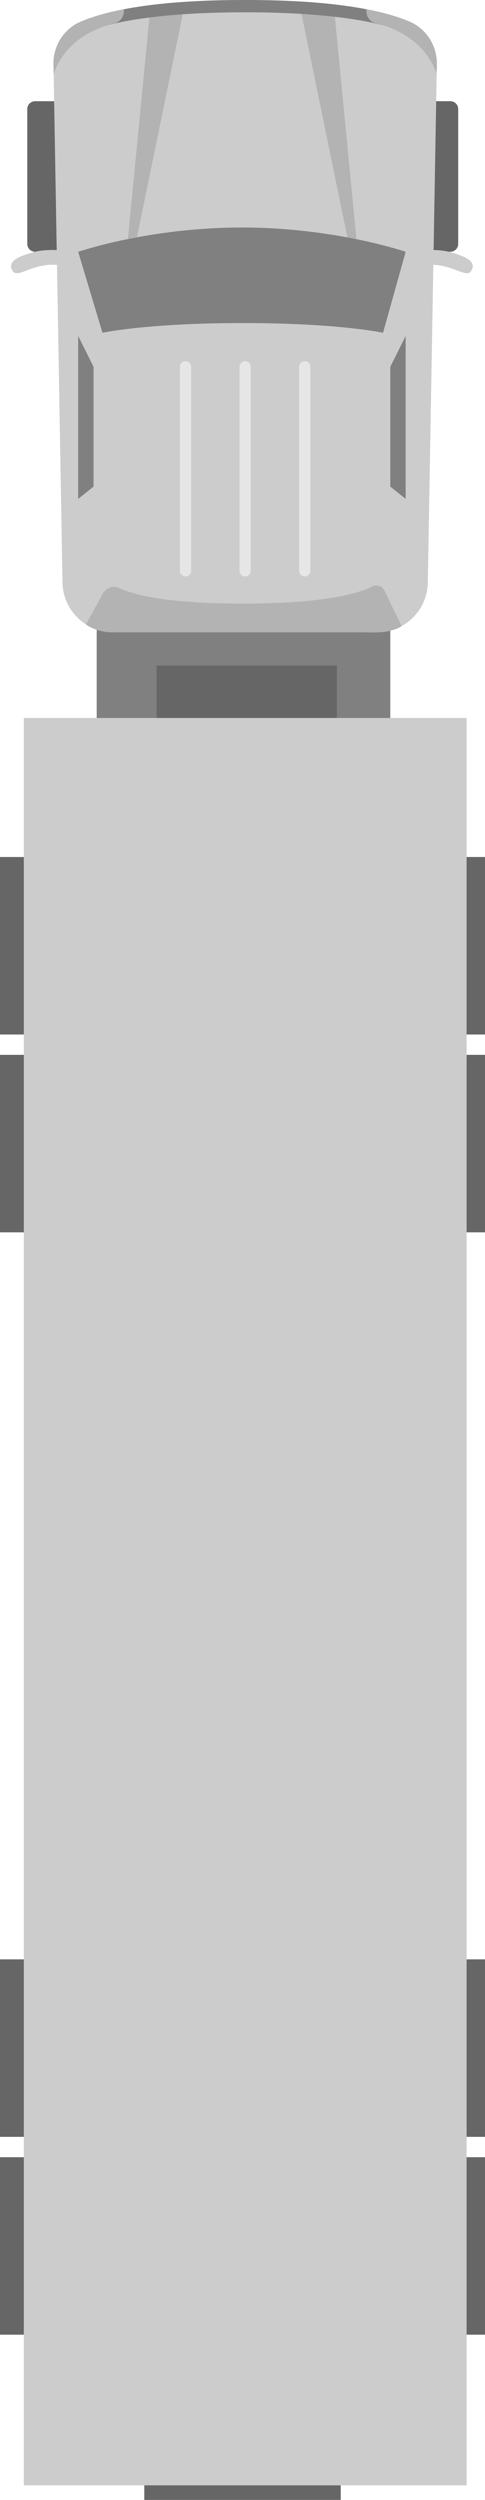 <?xml version="1.0" encoding="utf-8"?>
<!-- Generator: Adobe Illustrator 23.1.0, SVG Export Plug-In . SVG Version: 6.00 Build 0)  -->
<svg version="1.1" id="Layer_1" xmlns="http://www.w3.org/2000/svg" xmlns:xlink="http://www.w3.org/1999/xlink" x="0px" y="0px"
	 viewBox="0 0 129.47 666.44" style="enable-background:new 0 0 129.47 666.44;" xml:space="preserve">
<style type="text/css">
	.st0{fill:#CCCCCC;}
	.st1{fill:#808080;}
	.st2{fill:#999999;}
	.st3{fill:#B3B3B3;}
	.st4{fill:none;stroke:#808080;stroke-miterlimit:10;}
	.st5{fill:#666666;}
	.st6{fill:url(#SVGID_1_);}
	.st7{fill:none;stroke:#808080;stroke-width:2;stroke-miterlimit:10;}
	.st8{fill:none;stroke:#999999;stroke-linecap:round;stroke-miterlimit:10;}
	.st9{fill:none;stroke:#B3B3B3;stroke-miterlimit:10;}
	.st10{fill:none;stroke:#4D4D4D;stroke-miterlimit:10;}
	.st11{fill:none;stroke:#CCCCCC;stroke-width:3;stroke-linecap:round;stroke-miterlimit:10;}
	.st12{fill:none;stroke:#E6E6E6;stroke-width:3;stroke-linecap:round;stroke-miterlimit:10;}
	.st13{fill:none;stroke:#808080;stroke-width:2;stroke-linecap:round;stroke-miterlimit:10;}
	.st14{fill:none;stroke:#808080;stroke-width:4;stroke-linecap:round;stroke-miterlimit:10;}
	.st15{fill:none;stroke:#808080;stroke-linecap:round;stroke-miterlimit:10;}
</style>
<g>
	
		<rect x="25.81" y="153.07" transform="matrix(-1 -8.977098e-11 8.977098e-11 -1 130 346.696)" class="st1" width="78.38" height="40.56"/>
	
		<rect x="41.81" y="177.45" transform="matrix(-1 -8.981006e-11 8.981006e-11 -1 131.743 371.074)" class="st5" width="48.12" height="16.18"/>
	<path class="st5" d="M9.38,26.98h110.84c1.16,0,2.1,0.94,2.1,2.1v35.94c0,1.16-0.94,2.1-2.1,2.1H9.38c-1.16,0-2.1-0.94-2.1-2.1
		V29.08C7.28,27.92,8.22,26.98,9.38,26.98z"/>
	<path class="st0" d="M30.18,168.57h70.53c7.37,0,13.38-5.91,13.5-13.28l2.4-138.14c0.08-4.89-2.73-9.41-7.22-11.35
		C102.67,2.91,89.85,0,65.44,0C41.04,0,28.22,2.91,21.5,5.8c-4.49,1.93-7.3,6.46-7.22,11.35l2.4,138.14
		C16.8,162.66,22.81,168.57,30.18,168.57z"/>
	<path class="st1" d="M108.29,67.13l-6.04,21.58c0,0-11.87-2.59-37.45-2.59s-37.45,2.59-37.45,2.59l-6.48-21.58
		c0,0,18.78-6.48,43.71-6.48S108.29,67.13,108.29,67.13z"/>
	<path class="st3" d="M95.15,63.76l-6.08-62.6c-2.8-0.32-5.88-0.58-9.27-0.77l12.94,62.9L95.15,63.76z"/>
	<path class="st3" d="M36.55,63.29l12.92-62.8c-3.41,0.22-6.48,0.52-9.27,0.87l-6.06,62.4L36.55,63.29z"/>
	<path class="st0" d="M81.33,7.85c0,0-5.85-4.39-16.75-4.39S47.96,7.85,47.96,7.85"/>
	<line class="st12" x1="81.36" y1="152.17" x2="81.36" y2="97.78"/>
	<line class="st12" x1="65.44" y1="152.17" x2="65.44" y2="97.78"/>
	<line class="st12" x1="49.53" y1="152.17" x2="49.53" y2="97.78"/>
	<polygon class="st1" points="108.29,89.57 104.19,97.78 104.19,129.72 108.29,133 	"/>
	<polygon class="st1" points="20.87,89.57 24.97,97.78 24.97,129.72 20.87,133 	"/>
	<path class="st0" d="M20.87,69.42c0,1.15-1.08,2.01-2.19,1.73c-1.73-0.44-4.31-0.84-7.09-0.36c-4.96,0.86-7.34,3.45-8.42,1.08
		s2.05-3.67,6.2-4.75c2.97-0.77,7.57-0.44,9.95-0.19c0.88,0.09,1.55,0.84,1.55,1.73V69.42z"/>
	<path class="st0" d="M108.29,69.42c0,1.15,1.08,2.01,2.19,1.73c1.73-0.44,4.31-0.84,7.09-0.36c4.96,0.86,7.34,3.45,8.42,1.08
		c1.08-2.37-2.05-3.67-6.2-4.75c-2.97-0.77-7.57-0.44-9.95-0.19c-0.88,0.09-1.55,0.84-1.55,1.73V69.42z"/>
	<path class="st1" d="M21.5,9.08c6.72-2.89,19.54-5.8,43.95-5.8s37.23,2.91,43.95,5.8c4.25,1.83,6.96,5.99,7.17,10.57l0.04-2.5
		c0.08-4.89-2.73-9.41-7.22-11.35C102.67,2.91,89.85,0,65.44,0S28.22,2.91,21.5,5.8c-4.49,1.93-7.3,6.46-7.22,11.35l0.04,2.5
		C14.54,15.07,17.25,10.91,21.5,9.08z"/>
	<path class="st3" d="M14.28,17.15l0.04,2.5c3.3-9.26,11.92-12.42,16.23-13.45c1.49-0.35,2.53-1.69,2.53-3.23v-0.5
		C27.98,3.46,24.23,4.63,21.5,5.8C17.01,7.73,14.2,12.26,14.28,17.15z"/>
	<path class="st3" d="M116.61,17.15l-0.04,2.5c-3.3-9.26-11.92-12.42-16.23-13.45c-1.49-0.35-2.53-1.69-2.53-3.23v-0.5
		c5.11,0.98,8.86,2.16,11.59,3.33C113.88,7.73,116.69,12.26,116.61,17.15z"/>
	<path class="st3" d="M107.2,166.9l-4.59-9.49c-0.59-1.21-2.05-1.68-3.25-1.06c-3.47,1.77-12.45,4.56-34.56,4.56
		c-20.4,0-29.18-2.37-32.89-4.13c-1.63-0.77-3.57-0.13-4.44,1.45l-4.54,8.23c0,0,2.61,2.12,7.26,2.12s67.62,0,67.62,0
		S104.33,169.02,107.2,166.9z"/>
	
		<rect x="0" y="228.45" transform="matrix(-1 -8.977631e-11 8.977631e-11 -1 129.47 504.232)" class="st5" width="129.47" height="47.32"/>
	
		<rect x="0" y="281.21" transform="matrix(-1 -8.980429e-11 8.980429e-11 -1 129.47 609.734)" class="st5" width="129.47" height="47.32"/>
	
		<rect x="0" y="522.32" transform="matrix(-1 -8.980429e-11 8.980429e-11 -1 129.47 1091.971)" class="st5" width="129.47" height="47.32"/>
	
		<rect x="0" y="575.08" transform="matrix(-1 -8.980429e-11 8.980429e-11 -1 129.47 1197.473)" class="st5" width="129.47" height="47.32"/>
	
		<rect x="38.51" y="658.66" transform="matrix(-1 -8.983315e-11 8.983315e-11 -1 129.47 1325.099)" class="st5" width="52.44" height="7.78"/>
	
		<rect x="6.35" y="191.4" transform="matrix(-1 -8.980829e-11 8.980829e-11 -1 130.905 853.952)" class="st0" width="118.2" height="471.15"/>
</g>
</svg>

